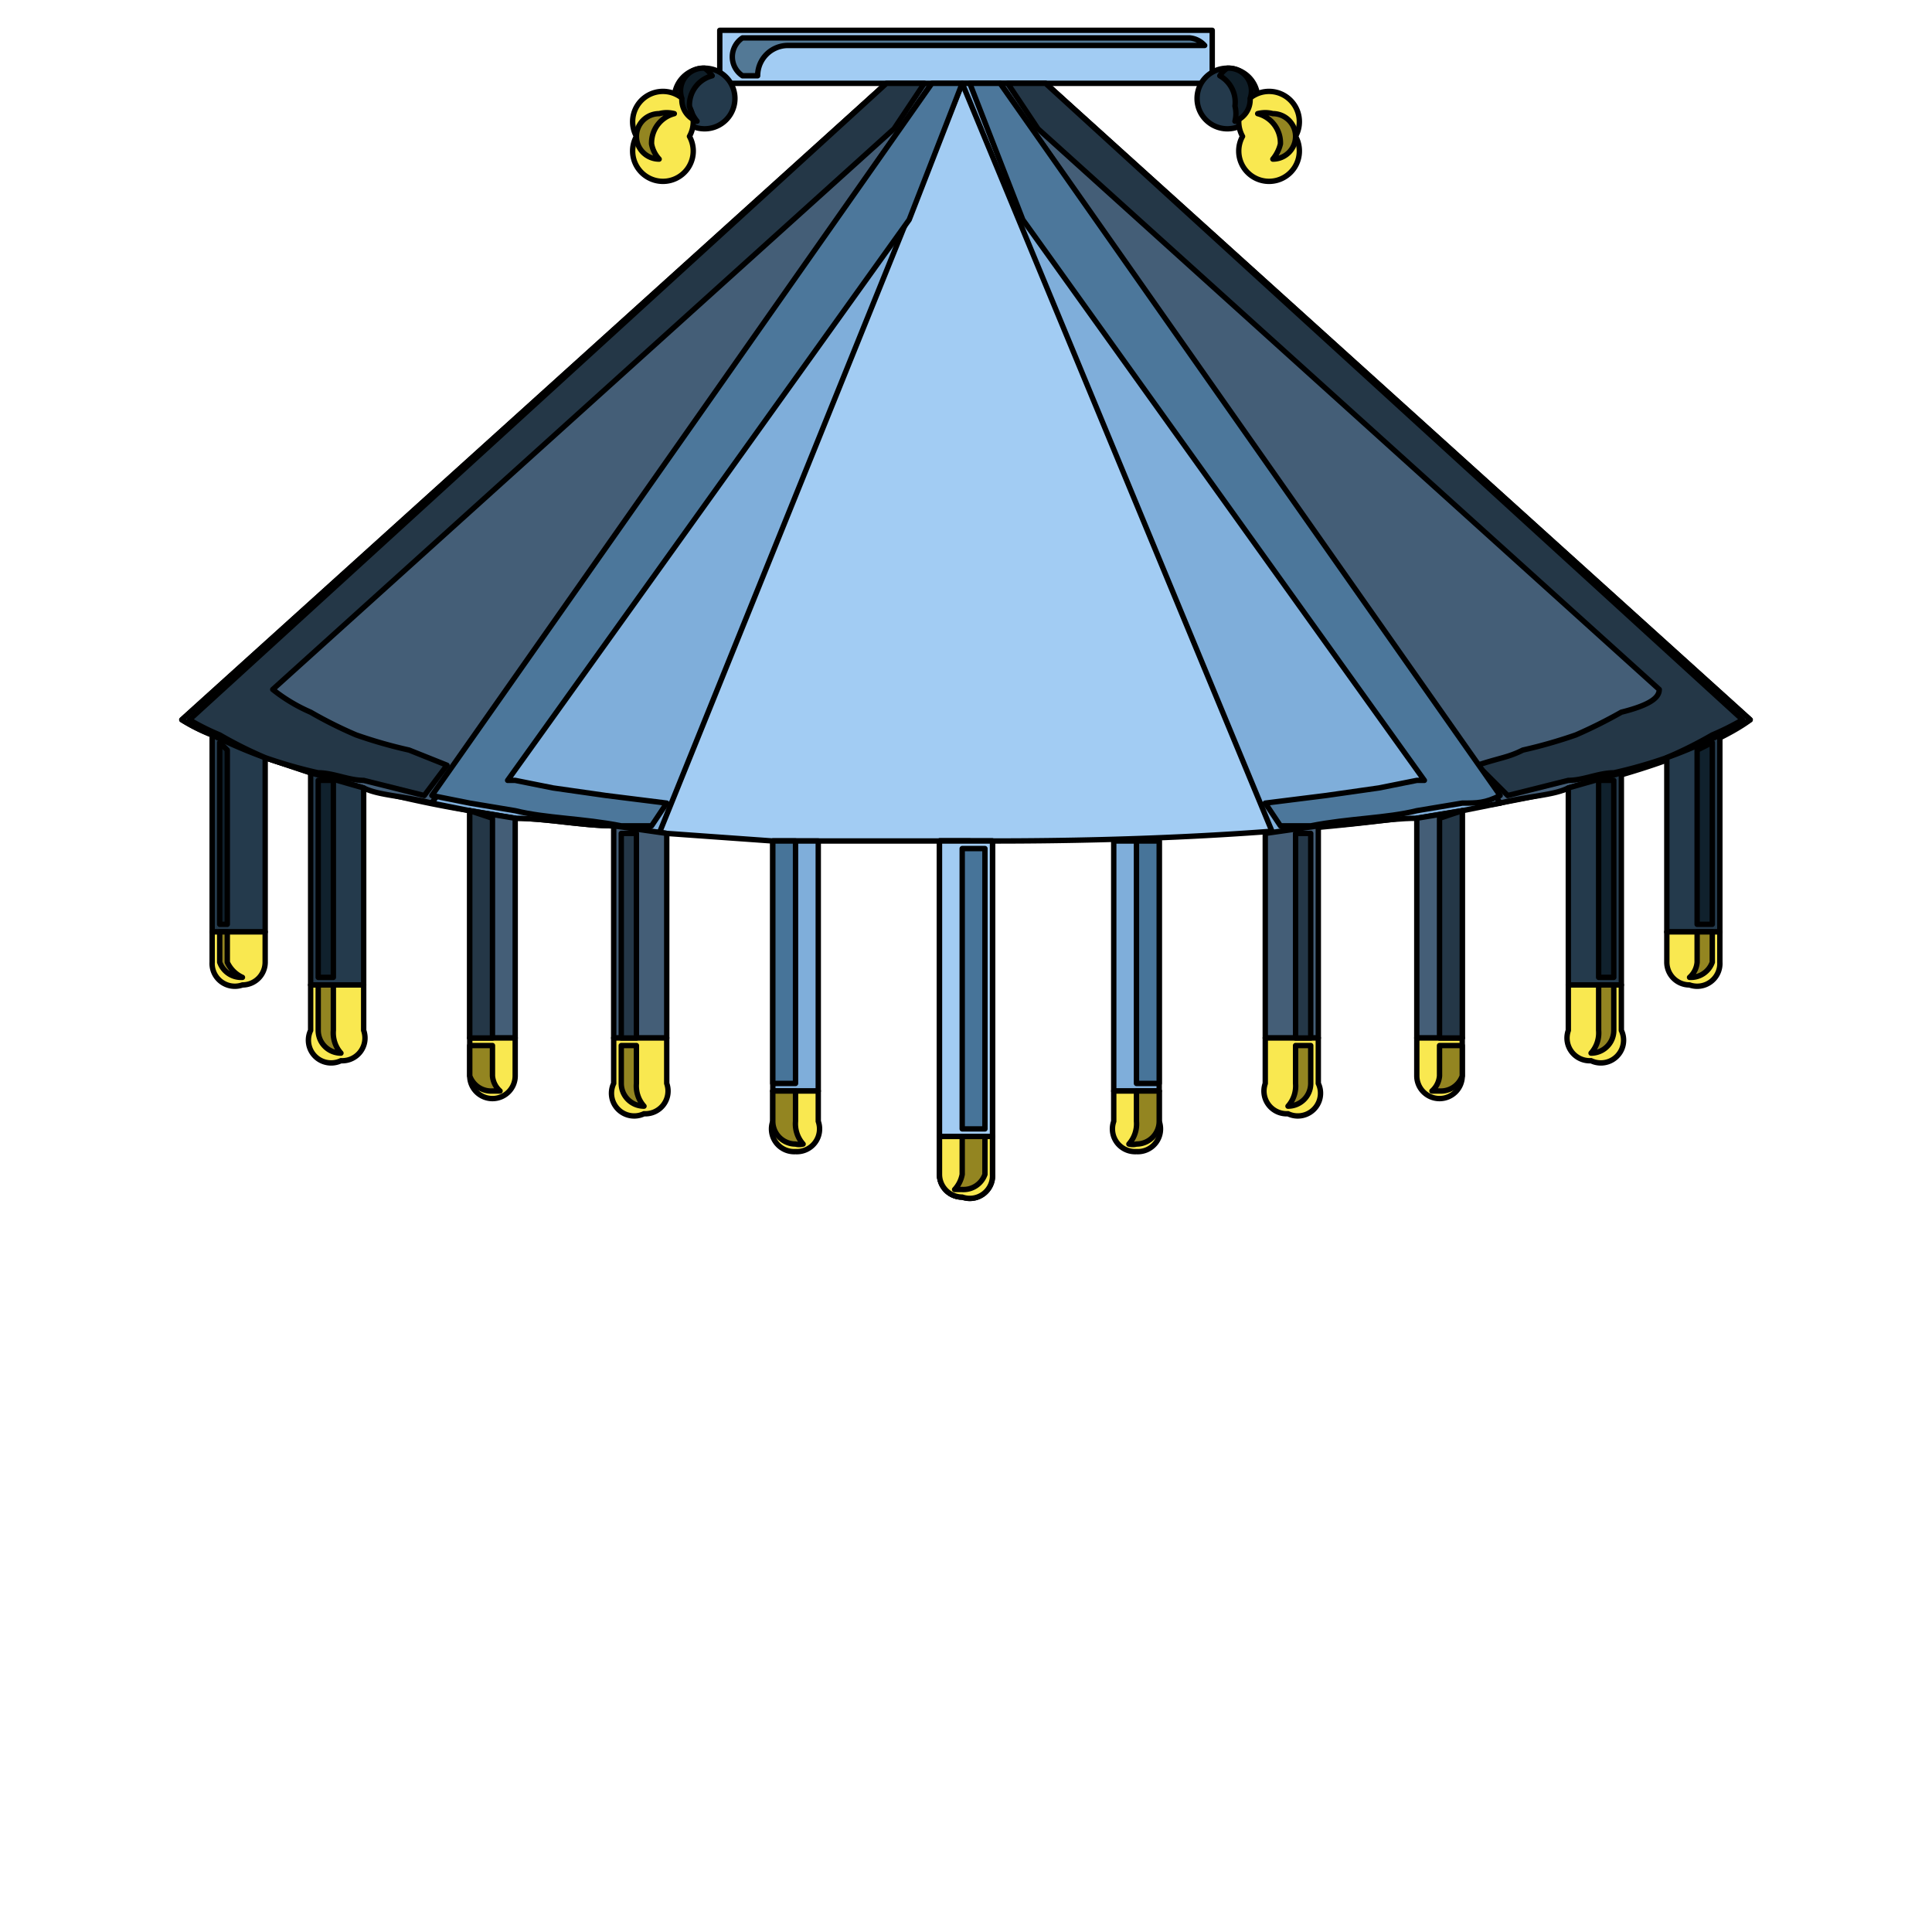 <svg xmlns='http://www.w3.org/2000/svg' viewBox='0 0 255 255'><path d='M 138 11H 117L 24 95A 24 24 0 0 0 28 97A 65 65 0 0 0 35 100L 41 102L 48 104C 52 105 56 106 62 107L 68 108C 72 108 77 109 81 109L 88 110L 102 111H 108C 113 111 119 111 124 111H 131C 212 111 231 95 231 95L 138 11' fill='#A2CCF3' stroke='#000' stroke-linecap='round' stroke-linejoin='round' stroke-width='0.71' /><path d='M 117 11L 24 95A 24 24 0 0 0 28 97A 65 65 0 0 0 35 100L 41 102L 48 104C 50 105 53 105 57 106L 123 11H 117' fill='#445E77' stroke='#000' stroke-linecap='round' stroke-linejoin='round' stroke-width='0.71' /><path d='M 123 11L 57 106V 106L 62 107L 68 108C 72 108 77 109 81 109L 87 110L 127 11H 123' fill='#7FAEDA' stroke='#000' stroke-linecap='round' stroke-linejoin='round' stroke-width='0.71' /><path d='M 95 4H 160V 11H 95V 4' fill='#A2CCF3' stroke='#000' stroke-linecap='round' stroke-linejoin='round' stroke-width='0.71' /><path d='M 138 11L 231 95A 24 24 0 0 1 227 97A 65 65 0 0 1 220 100L 214 102L 207 104C 205 105 202 105 198 106L 132 11H 138' fill='#445E77' stroke='#000' stroke-linecap='round' stroke-linejoin='round' stroke-width='0.71' /><path d='M 132 11L 198 106V 106L 193 107L 187 108C 183 108 178 109 174 109L 168 110L 127 11H 132' fill='#7FAEDA' stroke='#000' stroke-linecap='round' stroke-linejoin='round' stroke-width='0.71' /><path d='M 89 13A 4 4 0 1 0 97 13A 4 4 0 1 0 89 13' fill='#243A4C' stroke='#000' stroke-linecap='round' stroke-linejoin='round' stroke-width='0.71' /><path d='M 84 18A 4 4 0 1 0 91 18A 4 4 0 1 0 84 18' fill='#F9E850' stroke='#000' stroke-linecap='round' stroke-linejoin='round' stroke-width='0.71' /><path d='M 35 100A 65 65 0 0 1 28 97V 123H 35V 100' fill='#243A4C' stroke='#000' stroke-linecap='round' stroke-linejoin='round' stroke-width='0.71' /><path d='M 32 130A 3 3 0 0 0 35 127V 123H 28V 127A 3 3 0 0 0 32 130' fill='#F9E850' stroke='#000' stroke-linecap='round' stroke-linejoin='round' stroke-width='0.71' /><path d='M 48 104L 41 102V 130H 48V 104' fill='#243A4C' stroke='#000' stroke-linecap='round' stroke-linejoin='round' stroke-width='0.71' /><path d='M 45 140A 3 3 0 0 0 48 136V 130H 41V 136A 3 3 0 0 0 45 140' fill='#F9E850' stroke='#000' stroke-linecap='round' stroke-linejoin='round' stroke-width='0.71' /><path d='M 68 108L 62 107V 137H 68V 108' fill='#445E77' stroke='#000' stroke-linecap='round' stroke-linejoin='round' stroke-width='0.71' /><path d='M 65 145A 3 3 0 0 0 68 142V 137H 62V 142A 3 3 0 0 0 65 145' fill='#F9E850' stroke='#000' stroke-linecap='round' stroke-linejoin='round' stroke-width='0.71' /><path d='M 88 110L 81 109V 137H 88V 110' fill='#445E77' stroke='#000' stroke-linecap='round' stroke-linejoin='round' stroke-width='0.71' /><path d='M 85 147A 3 3 0 0 0 88 143V 137H 81V 143A 3 3 0 0 0 85 147' fill='#F9E850' stroke='#000' stroke-linecap='round' stroke-linejoin='round' stroke-width='0.71' /><path d='M 108 111H 102V 144H 108V 111' fill='#7FAEDA' stroke='#000' stroke-linecap='round' stroke-linejoin='round' stroke-width='0.71' /><path d='M 105 152A 3 3 0 0 0 108 148V 144H 102V 148A 3 3 0 0 0 105 152' fill='#F9E850' stroke='#000' stroke-linecap='round' stroke-linejoin='round' stroke-width='0.71' /><path d='M 124 111H 131V 150H 124V 111' fill='#A2CCF3' stroke='#000' stroke-linecap='round' stroke-linejoin='round' stroke-width='0.71' /><path d='M 127 158A 3 3 0 0 1 124 155V 150H 131V 155A 3 3 0 0 1 127 158' fill='#F9E850' stroke='#000' stroke-linecap='round' stroke-linejoin='round' stroke-width='0.71' /><path d='M 128 111H 124V 150H 128V 111' fill='#445E77' stroke='#000' stroke-linecap='round' stroke-linejoin='round' stroke-width='0.71' /><path d='M 128 155V 150H 124V 155A 3 3 0 0 0 127 158A 3 3 0 0 0 129 157A 4 4 0 0 1 128 155' fill='#F9E850' stroke='#000' stroke-linecap='round' stroke-linejoin='round' stroke-width='0.71' /><path d='M 131 111H 124V 150H 131V 111' fill='#A2CCF3' stroke='#000' stroke-linecap='round' stroke-linejoin='round' stroke-width='0.71' /><path d='M 127 158A 3 3 0 0 0 131 155V 150H 124V 155A 3 3 0 0 0 127 158' fill='#F9E850' stroke='#000' stroke-linecap='round' stroke-linejoin='round' stroke-width='0.71' /><path d='M 56 105L 48 103C 46 103 44 102 42 102A 62 62 0 0 1 35 100A 53 53 0 0 1 29 97A 31 31 0 0 1 25 95L 117 11H 122L 118 17L 36 91V 91A 22 22 0 0 0 41 94A 56 56 0 0 0 47 97A 62 62 0 0 0 54 99L 59 101L 56 105' fill='#243747' stroke='#000' stroke-linecap='round' stroke-linejoin='round' stroke-width='0.71' /><path d='M 86 109H 82C 77 108 72 108 68 107L 62 106L 57 105L 123 11H 127L 120 29L 67 103H 68L 73 104L 80 105L 88 106L 86 109' fill='#4C779B' stroke='#000' stroke-linecap='round' stroke-linejoin='round' stroke-width='0.71' /><path d='M 199 105L 207 103C 209 103 211 102 213 102A 61 61 0 0 0 220 100A 55 55 0 0 0 226 97A 35 35 0 0 0 230 95L 138 11H 133L 137 17L 219 91V 91C 219 92 218 93 214 94A 64 64 0 0 1 208 97A 64 64 0 0 1 201 99C 199 100 198 100 195 101L 199 105' fill='#243747' stroke='#000' stroke-linecap='round' stroke-linejoin='round' stroke-width='0.71' /><path d='M 169 109H 173C 178 108 183 108 187 107L 193 106C 195 106 196 106 198 105L 132 11H 128L 135 29L 188 103H 187L 182 104L 175 105L 167 106L 169 109' fill='#4C779B' stroke='#000' stroke-linecap='round' stroke-linejoin='round' stroke-width='0.71' /><path d='M 98 10A 3 3 0 0 1 98 5H 157A 3 3 0 0 1 159 6H 104A 4 4 0 0 0 100 10C 100 10 100 10 100 10H 98' fill='#537996' stroke='#000' stroke-linecap='round' stroke-linejoin='round' stroke-width='0.71' /><path d='M 87 21A 3 3 0 0 1 84 18A 3 3 0 0 1 87 15A 4 4 0 0 1 89 15A 4 4 0 0 0 86 19A 4 4 0 0 0 87 21' fill='#938521' stroke='#000' stroke-linecap='round' stroke-linejoin='round' stroke-width='0.71' /><path d='M 92 16A 3 3 0 0 1 90 13A 3 3 0 0 1 93 9A 4 4 0 0 1 94 10A 4 4 0 0 0 91 14A 5 5 0 0 0 92 16' fill='#0F1E28' stroke='#000' stroke-linecap='round' stroke-linejoin='round' stroke-width='0.71' /><path d='M 158 13A 4 4 0 1 0 166 13A 4 4 0 1 0 158 13' fill='#243A4C' stroke='#000' stroke-linecap='round' stroke-linejoin='round' stroke-width='0.71' /><path d='M 164 18A 4 4 0 1 0 171 18A 4 4 0 1 0 164 18' fill='#F9E850' stroke='#000' stroke-linecap='round' stroke-linejoin='round' stroke-width='0.71' /><path d='M 168 21A 3 3 0 0 0 168 15A 4 4 0 0 0 166 15A 4 4 0 0 1 169 19A 5 5 0 0 1 168 21' fill='#938521' stroke='#000' stroke-linecap='round' stroke-linejoin='round' stroke-width='0.71' /><path d='M 163 16A 3 3 0 0 0 165 13A 3 3 0 0 0 162 9A 3 3 0 0 0 161 10A 4 4 0 0 1 163 14A 4 4 0 0 1 163 16' fill='#0F1E28' stroke='#000' stroke-linecap='round' stroke-linejoin='round' stroke-width='0.71' /><path d='M 32 129A 3 3 0 0 1 29 127V 123H 30V 127A 4 4 0 0 0 32 129' fill='#938521' stroke='#000' stroke-linecap='round' stroke-linejoin='round' stroke-width='0.71' /><path d='M 45 139A 3 3 0 0 1 42 136V 130H 44V 136A 4 4 0 0 0 45 139V 139' fill='#938521' stroke='#000' stroke-linecap='round' stroke-linejoin='round' stroke-width='0.71' /><path d='M 65 144A 3 3 0 0 1 62 142V 138H 65V 142A 3 3 0 0 0 66 144H 65' fill='#938521' stroke='#000' stroke-linecap='round' stroke-linejoin='round' stroke-width='0.71' /><path d='M 85 146A 3 3 0 0 1 82 143V 138H 84V 143A 4 4 0 0 0 85 146V 146' fill='#938521' stroke='#000' stroke-linecap='round' stroke-linejoin='round' stroke-width='0.71' /><path d='M 105 151A 3 3 0 0 1 102 148V 144H 105V 148A 4 4 0 0 0 106 151A 2 2 0 0 1 105 151' fill='#938521' stroke='#000' stroke-linecap='round' stroke-linejoin='round' stroke-width='0.71' /><path d='M 29 122V 98L 30 99V 122H 29' fill='#10212D' stroke='#000' stroke-linecap='round' stroke-linejoin='round' stroke-width='0.71' /><path d='M 42 129V 103H 44V 129H 42' fill='#10212D' stroke='#000' stroke-linecap='round' stroke-linejoin='round' stroke-width='0.71' /><path d='M 62 137V 107L 65 108V 137H 62' fill='#243747' stroke='#000' stroke-linecap='round' stroke-linejoin='round' stroke-width='0.71' /><path d='M 82 137V 110H 84V 137H 82' fill='#243747' stroke='#000' stroke-linecap='round' stroke-linejoin='round' stroke-width='0.71' /><path d='M 102 143V 111H 105V 143H 102' fill='#477499' stroke='#000' stroke-linecap='round' stroke-linejoin='round' stroke-width='0.71' /><path d='M 220 100A 65 65 0 0 0 227 97V 123H 220V 100' fill='#243A4C' stroke='#000' stroke-linecap='round' stroke-linejoin='round' stroke-width='0.71' /><path d='M 223 130A 3 3 0 0 1 220 127V 123H 227V 127A 3 3 0 0 1 223 130' fill='#F9E850' stroke='#000' stroke-linecap='round' stroke-linejoin='round' stroke-width='0.71' /><path d='M 207 104L 214 102V 130H 207V 104' fill='#243A4C' stroke='#000' stroke-linecap='round' stroke-linejoin='round' stroke-width='0.71' /><path d='M 210 140A 3 3 0 0 1 207 136V 130H 214V 136A 3 3 0 0 1 210 140' fill='#F9E850' stroke='#000' stroke-linecap='round' stroke-linejoin='round' stroke-width='0.71' /><path d='M 187 108L 193 107V 137H 187V 108' fill='#445E77' stroke='#000' stroke-linecap='round' stroke-linejoin='round' stroke-width='0.71' /><path d='M 190 145A 3 3 0 0 1 187 142V 137H 193V 142A 3 3 0 0 1 190 145' fill='#F9E850' stroke='#000' stroke-linecap='round' stroke-linejoin='round' stroke-width='0.71' /><path d='M 167 110L 174 109V 137H 167V 110' fill='#445E77' stroke='#000' stroke-linecap='round' stroke-linejoin='round' stroke-width='0.71' /><path d='M 170 147A 3 3 0 0 1 167 143V 137H 174V 143A 3 3 0 0 1 170 147' fill='#F9E850' stroke='#000' stroke-linecap='round' stroke-linejoin='round' stroke-width='0.71' /><path d='M 147 111H 153V 144H 147V 111' fill='#7FAEDA' stroke='#000' stroke-linecap='round' stroke-linejoin='round' stroke-width='0.71' /><path d='M 150 152A 3 3 0 0 1 147 148V 144H 153V 148A 3 3 0 0 1 150 152' fill='#F9E850' stroke='#000' stroke-linecap='round' stroke-linejoin='round' stroke-width='0.71' /><path d='M 223 129A 3 3 0 0 0 226 127V 123H 224V 127A 3 3 0 0 1 223 129V 129' fill='#938521' stroke='#000' stroke-linecap='round' stroke-linejoin='round' stroke-width='0.71' /><path d='M 210 139A 3 3 0 0 0 213 136V 130H 211V 136A 4 4 0 0 1 210 139V 139' fill='#938521' stroke='#000' stroke-linecap='round' stroke-linejoin='round' stroke-width='0.71' /><path d='M 190 144A 3 3 0 0 0 193 142V 138H 190V 142A 3 3 0 0 1 189 144H 190' fill='#938521' stroke='#000' stroke-linecap='round' stroke-linejoin='round' stroke-width='0.71' /><path d='M 170 146A 3 3 0 0 0 173 143V 138H 171V 143A 4 4 0 0 1 170 146V 146' fill='#938521' stroke='#000' stroke-linecap='round' stroke-linejoin='round' stroke-width='0.71' /><path d='M 150 151A 3 3 0 0 0 153 148V 144H 150V 148A 4 4 0 0 1 149 151A 2 2 0 0 0 150 151' fill='#938521' stroke='#000' stroke-linecap='round' stroke-linejoin='round' stroke-width='0.71' /><path d='M 226 122V 98L 224 99V 122H 226' fill='#10212D' stroke='#000' stroke-linecap='round' stroke-linejoin='round' stroke-width='0.71' /><path d='M 213 129V 103H 211V 129H 213' fill='#10212D' stroke='#000' stroke-linecap='round' stroke-linejoin='round' stroke-width='0.71' /><path d='M 193 137V 107L 190 108V 137H 193' fill='#243747' stroke='#000' stroke-linecap='round' stroke-linejoin='round' stroke-width='0.71' /><path d='M 173 137V 110H 171V 137H 173' fill='#243747' stroke='#000' stroke-linecap='round' stroke-linejoin='round' stroke-width='0.71' /><path d='M 153 143V 111H 150V 143H 153' fill='#477499' stroke='#000' stroke-linecap='round' stroke-linejoin='round' stroke-width='0.71' /><path d='M 127 149V 112H 130V 149H 127' fill='#477499' stroke='#000' stroke-linecap='round' stroke-linejoin='round' stroke-width='0.71' /><path d='M 127 157H 126A 4 4 0 0 0 127 155V 150H 130V 155A 3 3 0 0 1 127 157' fill='#938521' stroke='#000' stroke-linecap='round' stroke-linejoin='round' stroke-width='0.71' /></svg>